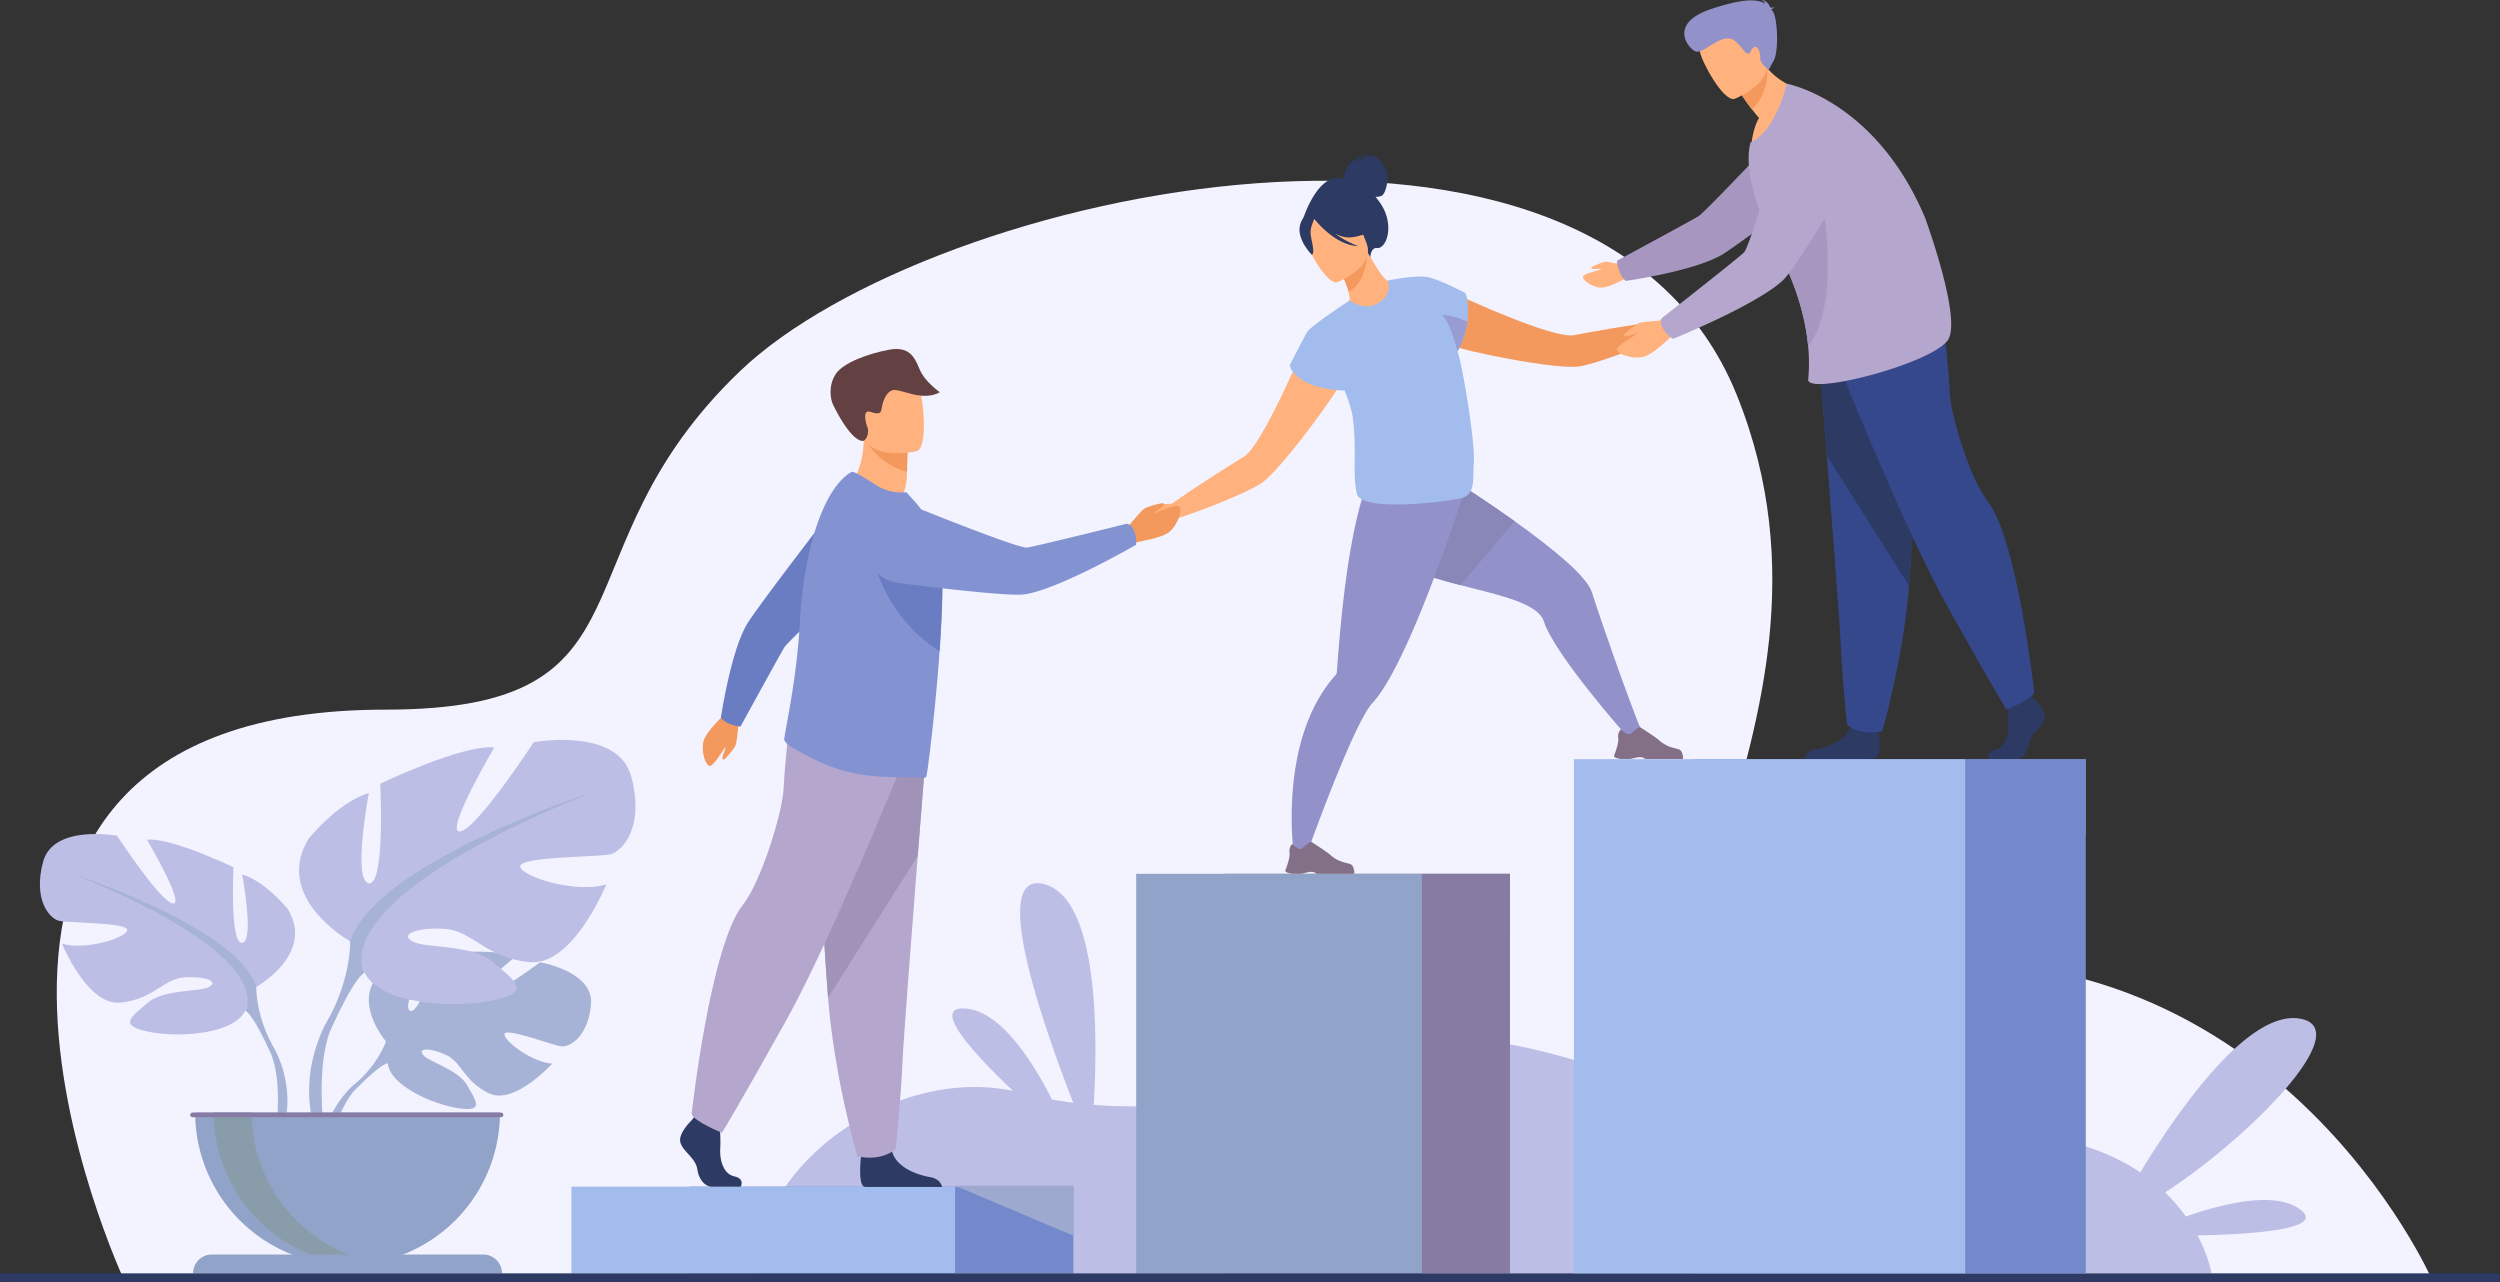 <svg width="698" height="358" fill="none" xmlns="http://www.w3.org/2000/svg"><rect width="100%" height="100%" fill="#333333" stroke="none"/><g clip-path="url(#a)"><path d="M34.866 357.891s-74.981-159.76 72.799-159.76c78.079 0 45.913-43.833 98.999-94.56 53.085-50.728 238.737-91.257 278.24 6.7 39.502 97.958-58.139 172.331 36.221 159.572 113.394-15.331 158.188 88.046 158.188 88.046l-644.447.002Z" fill="#F2F3FF"/><path d="M642.142 337.621c-6.997-5.116-21.296-1.661-31.847 2.033a48.33 48.33 0 0 0-5.801-6.733c22.731-14.651 54.131-45.897 37.489-48.543-14.466-2.298-33.991 25.827-44.423 42.947-10.835-7.293-27.436-12.654-52.783-10.793-65.78 4.824-117.174-37.632-155.056-23.471-30.118 11.258-57.722 17.566-84.347 15.411 1.146-19.458 1.395-57.66-13.877-61.622-15.501-4.023-.295 39.362 8.156 61.038a124.333 124.333 0 0 1-5.934-.91c-5.474-10.796-14.493-24.925-24.402-25.408-9.326-.456 2.183 12.247 13.509 23.009-32.553-6.839-71.17 19.638-71.809 50.953h406.437s-.719-4.57-3.907-10.594c15.702-.332 36.195-1.765 28.595-7.317Z" fill="#BDBEE6"/><path d="M299.685 331.313H192.566v24.2h107.119v-24.2Z" fill="#7489CB"/><path d="M266.654 331.313H159.538v24.203h107.116v-24.203Z" fill="#A3BCEE"/><path d="M341.824 355.508h79.761V243.965h-79.761v111.543Z" fill="#877BA3"/><path d="M317.228 355.508h79.761V243.965h-79.761v111.543Z" fill="#92A3C9"/><path d="m396.989 243.965 24.594 16.749v-16.749h-24.594Z" fill="#877BA3"/><path d="M150.774 268.673s-14.914 11.098-17.824 10.424c-2.91-.674 10.902-11.98 10.902-11.98-5.196-2.499-21.352-.931-21.352-.931s-5.38 17.361-8.035 15.992c-2.655-1.37 5.549-15.127 5.549-15.127-5.787-.353-12.888 3.938-12.888 3.938-9.718 7.678.639 19.769.639 19.769s-1.994 5.973-8.132 11.411c0 0-8.753 6.486-9.374 18.075l1.592.141s2.522-10.793 7.103-15.897c.18-.185.438-.451.759-.772a32.323 32.323 0 0 0 1.62-1.592c2.281-2.195 5.432-4.987 6.952-5.257a2.934 2.934 0 0 1-.066-.765l.066.765c.531 6.103 12.366 11.446 19.655 12.542 7.289 1.096 5.039-1.9 2.525-6.343-2.515-4.442-10.459-6.435-12.273-8.492-1.814-2.057 1.936-2.052 6.329-.045 4.392 2.006 4.992 7.359 12.036 10.734 7.045 3.376 17.644-8.322 17.644-8.322-5.615-.284-13.63-6.385-13.341-8.251.289-1.865 13.609 3.219 15.885 3.45 2.276.231 7.459-2.59 8.26-11.764.801-9.174-14.231-11.703-14.231-11.703Z" fill="#A6B3D7"/><path d="M71.557 275.564s16.474-9.232 8.785-21.761c0 0-6.148-7.696-12.732-9.67 0 0 3.515 18.68 0 19.107-3.514.427-2.416-21.1-2.416-21.1s-17.355-8.352-24.164-7.696c0 0 10.764 18.242 7.25 17.801-3.515-.44-15.597-18.9-15.597-18.9s-17.792-3.299-20.649 7.253c-2.857 10.551 1.759 15.824 4.395 16.483 2.637.658 19.549.44 19.11 2.638-.437 2.197-11.86 5.713-18.232 3.736 0 0 7.029 17.361 16.254 16.483 9.225-.878 12.082-6.592 17.795-7.033 5.714-.44 9.883 1.099 7.03 2.638-2.855 1.539-12.523.504-17.136 4.427-4.612 3.922-8.347 6.342.22 8.099 8.568 1.757 23.944.661 27.018-5.934l3.07-6.571Z" fill="#BDBEE6"/><path d="M75.95 291.607c-4.613-8.572-4.393-16.042-4.393-16.042-5.278-16.706-51.404-31.645-51.404-31.645 58.654 23.736 48.328 38.242 48.328 38.242 1.591.923 3.952 5.321 5.596 8.696.234.574.605 1.37 1.157 2.45.223.486.4.886.53 1.165 3.019 7.558 1.42 20.615 1.42 20.615l1.827.485c4.053-13.157-3.061-23.966-3.061-23.966Z" fill="#A6B3D7"/><path d="M97.766 262.834s-21.716-12.168-11.58-28.682c0 0 8.105-10.141 16.792-12.739 0 0-4.631 24.625 0 25.212 4.631.586 3.183-27.812 3.183-27.812s22.877-11.009 31.853-10.141c0 0-14.191 24.047-9.549 23.468 4.642-.579 20.559-24.917 20.559-24.917s23.455-4.344 27.219 9.554c3.764 13.898-2.315 20.859-5.79 21.727-3.475.868-25.771.581-25.198 3.479.573 2.898 15.649 7.532 24.033 4.923 0 0-9.264 22.889-21.426 21.729-12.161-1.159-15.928-8.691-23.455-9.269-7.528-.579-13.032 1.446-9.268 3.476 3.764 2.03 16.506.663 22.588 5.838 6.082 5.175 11.002 8.36-.292 10.677s-31.563.87-35.614-7.821l-4.055-8.702Z" fill="#BDBEE6"/><path d="M165.525 221.113s-60.81 19.702-67.759 41.721c0 0 .292 9.848-5.79 21.148 0 0-9.38 14.249-4.032 31.581l2.414-.648s-2.109-17.21 1.87-27.175c.164-.366.398-.894.692-1.536.727-1.423 1.218-2.471 1.525-3.227 2.167-4.448 5.292-10.247 7.377-11.462 0 .005-13.61-19.102 63.703-50.402Z" fill="#A6B3D7"/><path d="M97.047 353.183a42.519 42.519 0 0 0 30.08-12.466 42.566 42.566 0 0 0 12.46-30.096H54.494a42.582 42.582 0 0 0 12.464 30.101 42.541 42.541 0 0 0 30.09 12.461Z" fill="#92A3C9"/><path d="M107.503 352.86a42.582 42.582 0 0 1-17.821-1.578 42.586 42.586 0 0 1-26.227-23.164 42.623 42.623 0 0 1-3.775-17.497h10.578A42.588 42.588 0 0 0 80.9 338.784a42.549 42.549 0 0 0 26.602 14.076Z" fill="#899CA9"/><path d="M134.916 350.256H59.155a5.248 5.248 0 0 0-5.247 5.252h86.255a5.255 5.255 0 0 0-5.247-5.252Z" fill="#92A3C9"/><path d="M139.892 310.621H53.749a.65.65 0 0 0-.653.653.655.655 0 0 0 .653.653h86.143a.652.652 0 0 0 0-1.306Z" fill="#877BA3"/><path d="M468.157 86.49c-1.234-.188-4.95 3.249-4.95 3.249-7.933.918-19.532 3.025-23.707 3.83-2.963.57-10.923-2.145-18.7-5.263-9.249-3.716-18.235-7.988-18.235-7.988-5.133-.266-10.96 9.105-.552 15.06 1.591.91 7.557 2.463 14.432 3.88 9.482 1.956 20.689 3.652 24.498 3.057 4.429-.692 16.975-5.284 24.426-8.797h.019l.082-.04c.448-.21 2.273-1.024 3.493-.95 1.398.082 4.509-2.476 4.605-3.158.095-.682-4.178-2.694-5.411-2.88Z" fill="#F4995D"/><path d="m458.47 204.501-4.369.889s-19.991-22.473-23.076-31.929c-1.65-5.042-12.201-7.239-23.235-10.084-9.599-2.481-19.559-5.475-24.315-11.313-10.225-12.542 6.419-27.956 6.419-27.956s17.7 10.525 32.967 21.398c10.671 7.598 20.159 15.366 21.586 19.829 3.472 10.849 10.832 31.485 14.023 39.166Z" fill="#9291C9"/><path d="M452.621 211.915h2.459c.822-.13 1.43-.369 2.273-.477 1.284-.17 1.873.358 1.99.477l.023.024h10.438c.265-.374 0-1.242-.236-1.881a1.471 1.471 0 0 0-.976-.895c-1.106-.321-3.289-.607-5.289-2.417-1.122-1.017-5.427-3.737-5.427-3.737h-.024c-.096 0-.531.141-2.504 1.794-1.011.855-2.737-1.205-2.737-1.205a2.45 2.45 0 0 0-.565.767 2.611 2.611 0 0 0-.226 1.592c.157.943-.345 2.691-.748 3.872a25.418 25.418 0 0 1-.445 1.226s-.12.595 1.994.86Z" fill="#836F86"/><path d="m422.861 145.498-15.071 17.871c-9.599-2.481-19.559-5.475-24.315-11.313-10.225-12.542 6.419-27.956 6.419-27.956s17.7 10.526 32.967 21.398Z" fill="#8887B8"/><path d="M409.167 136.175s-1.215 3.832-3.183 9.599c-2.502 7.293-6.226 17.675-10.265 27.305a223.966 223.966 0 0 1-2.703 6.197c-3.361 7.409-6.798 13.763-9.814 16.984-5.443 5.802-18.67 43.106-18.67 43.106l-3.297-.913s-4.597-31.845 11.67-49.979a1.14 1.14 0 0 0 .329-.677c.218-2.683.992-14.696 2.679-26.872.414-2.988.883-5.982 1.409-8.851l.103-.546c2.475-13.269 4.846-19.172 7.907-22.138l22.511 6.409 1.324.376Z" fill="#9291C9"/><path d="M360.842 243.942h2.459c.822-.13 1.429-.369 2.273-.481 1.283-.167 1.872.358 1.989.481l.024.023h10.437c.265-.376 0-1.244-.236-1.884a1.486 1.486 0 0 0-.976-.894c-1.109-.321-3.289-.605-5.289-2.415-1.125-1.016-5.43-3.739-5.43-3.739h-.021c-.095 0-.53.14-2.504 1.794-1.01.854-2.737-1.205-2.737-1.205a2.47 2.47 0 0 0-.565.767 2.615 2.615 0 0 0-.225 1.605c.156.94-.345 2.689-.746 3.872a24.272 24.272 0 0 1-.451 1.224s-.116.586 1.998.852Z" fill="#836F86"/><path d="M365.669 92.841s-3.766 9.217-8.109 18.189c-3.652 7.545-7.71 14.915-10.283 16.489-3.628 2.216-13.623 8.471-20.108 13.139 0 0-5.058-.04-5.835.928-.778.969-2.6 5.327-2.069 5.767.53.441 4.551.236 5.527-.767.854-.873 2.751-1.502 3.223-1.648l.088-.029h.021c7.878-2.426 20.238-7.478 23.978-9.949 3.222-2.123 10.363-10.929 16.058-18.76 4.129-5.679 7.498-10.846 8.06-12.59 3.682-11.419-6.933-14.407-10.551-10.769Z" fill="#FFB27D"/><path d="M385.366 56.69a19.616 19.616 0 0 0-1.347-1.743 4.198 4.198 0 0 0 1.66-.25c1.326-.546 1.926-4.744 1.727-5.991-.199-1.248-2.035-4.846-4.3-5.205-2.265-.358-4.604 2.155-4.604 2.155.419-1.815 4.244-2.863 4.244-2.863-7.891 1.457-7.488 6.722-7.427 7.21-7.223-2.577-11.464 11.035-11.464 11.035l18.713 11.034s.048-3.006 1.833-2.813c2.782.306 5.1-6.539.965-12.568Z" fill="#2C3A64"/><path d="M386.56 85.251c-4.295 2.025-9.992-.891-9.963-.923.369-.367.239-1.47-.098-2.92-.337-1.504-1.135-3.56-2.607-6.013a25.29 25.29 0 0 0-.982-1.592l.491-.183 8.342-3.344s1.35 2.423 2.761 4.63c1.196 1.842 2.453 3.501 3.005 3.437.032-.02 5.549 3.78-.949 6.908Z" fill="#FFB27D"/><path d="M381.743 71.106c-.215 2.975-1.226 8.347-5.244 10.31-.337-1.504-1.135-3.56-2.607-6.013l7.851-4.297Z" fill="#F4995D"/><path d="M373.404 78.79s10.862-4.284 8.09-11.009c-2.772-6.725-3.234-11.81-10.284-9.357-7.05 2.452-7.334 5.573-6.954 8.036.379 2.462 6.257 13.269 9.148 12.33Z" fill="#FFB27D"/><path d="M377.454 66.247c5.016-.708 6.48-2.736 6.48-2.736a13.893 13.893 0 0 1-7.321-5.851s-5.636-1.903-9.814 1.276c-.266.346-.448.75-.53 1.178-.958-.313-2.388-.23-3.228 2.476-1.247 4.066 3.182 8.508 3.182 8.508 1.077-.305-.137-3.93-.307-5.864-.125-1.423.644-3.246 1.061-4.109.53.69 5.822 7.34 12.28 7.606a27.241 27.241 0 0 1-6.519-3.5c1.544.759 3.185 1.231 4.716 1.016Z" fill="#2C3A64"/><path d="M407.236 99.11a68.956 68.956 0 0 0-.295-1.009 25.403 25.403 0 0 0 2.74-8.227c.738-4.97-.53-8.04-.53-8.04s-7.533-3.998-10.859-4.512l-.043-.014-.132-.013c-3.358-.462-10.629 1.022-10.629 1.022s1.403 3.736-2.551 6.226c-3.955 2.489-8.183-.64-8.183-.64-.127.088-.265.18-.401.281 0 0-10.408 6.874-11.341 8.442-.934 1.569-4.939 9.347-4.939 9.347s1.27 6.526 15.331 7.072c1.156 2.806 2.042 5.542 2.329 7.824 1.116 8.861-.181 15.848 1.122 21.021 1.302 5.172 24.763 2.224 29.012 1.228 4.249-.995 3.292-5.535 3.62-9.943.42-5.526-2.867-25.18-4.251-30.066Z" fill="#A3BCEE"/><path d="M409.681 89.885a25.492 25.492 0 0 1-2.759 8.253c-.368-1.627-1.856-7.58-4.294-10.278 0 0 4.079.369 7.053 2.025Z" fill="#999BD3"/><path d="M314.153 147.953s4.372-5.308 5.305-5.926c.934-.618 5.069-1.725 5.305-1.505.236.221.247.531-.265.996-.512.464-2.464 1.592-2.186 1.719.279.128 6.17-2.805 7.021-1.818.852.988-.482 5.058-2.753 7.012-2.27 1.953-9.045 2.786-9.469 3.06-3.607 2.311-2.958-3.538-2.958-3.538Z" fill="#F4995D"/><path d="M237.199 135.716s6.281 7.452 14.275 4.334c0 0 1.722-4.161 1.745-7.232v-1.09c.043-3.45.16-5.396.16-5.396-.364-.151-12.226-5.023-12.215-4.62.21 9.347-3.965 14.004-3.965 14.004Z" fill="#FFB27D"/><path d="M242.36 123.941c1.143 2.123 5.069 6.271 10.875 7.787.043-3.45.159-5.396.159-5.396-.339-.087-11.373-3.017-11.034-2.391Z" fill="#F4995D"/><path d="M255.877 125.974s-13.339 3.137-15.164-5.204c-1.824-8.341-4.774-13.553 3.663-15.907 8.438-2.354 10.796.462 12.082 3.097 1.287 2.635 2.841 16.984-.581 18.014Z" fill="#FFB27D"/><path d="M241.169 123.044c-.183.117-3.052.998-8.487-9.835-.854-1.701-1.435-5.379.554-8.63 1.989-3.251 9.042-5.806 14.901-6.918 5.86-1.112 7.265 2.186 8.645 5.501 1.448 3.479 5.631 6.345 5.631 6.345-5.04 2.824-11.14-1.215-13.246-.552-2.106.664-2.852 3.981-3.011 5.056-.159 1.075-.4 1.95-3.053.998-2.652-.953-1.199 3.76-.774 4.66 0 0 .36 2.399-1.16 3.375Z" fill="#634143"/><path d="M206.81 331.313h-8.077c-1.692 0-3.575-1.719-4.045-4.864-.469-3.145-3.952-4.867-4.705-7.431-.754-2.563 3.106-6.202 3.106-6.202l.644-.841.671-.876 6.398 1.526s.159 1.545.265 3.514c.069 1.42.106 3.062.027 4.511-.189 3.45.947 7.134 3.957 7.802 3.011.669 1.759 2.861 1.759 2.861ZM263.033 331.39h-21.407a1.747 1.747 0 0 1-.454-.135c-1.43-.738-.981-6.369-.812-8.116.035-.323.059-.512.059-.512s7.527-6.202 8.562-1.451c.034.146.071.291.111.435 1.308 4.442 7.162 6.462 10.525 7.024 2.578.436 3.247 1.983 3.416 2.755Z" fill="#2C3A64"/><path d="M258.721 207.523s-1.144 14.272-2.488 31.427c-1.828 23.306-4.024 51.932-4.244 57.354-.374 9.416-1.881 24.479-1.881 24.479s-3.575 3.58-10.729 2.07c0 0-6.366-21.496-8.193-44.253-.03-.374-.059-.748-.085-1.125-1.695-23.16-4.329-71.918-4.329-71.918l31.949 1.966Z" fill="#B5A6CD"/><path d="M258.721 207.523s-1.143 14.272-2.488 31.427l-25.044 39.65c-.03-.374-.059-.748-.085-1.125-1.695-23.16-4.329-71.918-4.329-71.918l31.946 1.966Z" fill="#A193B7"/><path d="M253.498 209.219s-20.607 51.686-34.158 75.976c-13.551 24.291-17.771 31.068-17.771 31.068s-7.761-3.105-8.467-5.225c0 0 5.18-46.893 14.254-58.323 5.127-6.459 11.14-25.843 11.435-32.623.294-6.781 1.833-20.193 1.833-20.193l32.874 9.32Z" fill="#B5A6CD"/><path d="M206.327 200.61s-.53 6.457-.926 7.447c-.395.99-3.005 4.063-3.318 4.018-.313-.046-.483-.287-.329-.913.154-.627 1.061-2.559.767-2.508-.295.05-3.268 5.493-4.456 5.185-1.189-.308-2.348-4.174-1.642-6.9.705-2.725 5.504-7.024 5.687-7.465 1.565-3.739 4.217 1.136 4.217 1.136Z" fill="#F4995D"/><path d="M204.104 202.255c2.281.733 2.653.568 2.653.568s11.1-20.222 12.225-22.074c1.124-1.852 23.572-22.677 23.572-22.677l-5.769-21.522s-25.535 33.063-28.294 37.816c-4.551 7.842-7.225 26.058-7.225 26.058a6.686 6.686 0 0 0 2.838 1.831Z" fill="#6A7DC2"/><path d="M263.07 166.514c-.079 4.418-.336 9.386-.684 14.434l-.064.897c-.22 3.126-.461 6.26-.734 9.315a292.539 292.539 0 0 1-.353 3.628l-.019.159c0 .446-.063.929-.111 1.369-1.127 11.443-2.308 20.488-2.525 20.626a1.274 1.274 0 0 1-.878.223c-3-.377-11.952.305-19.278-1.29-6.183-1.306-11.509-3.779-17.151-7.115-.748-.443-2.456-1.616-2.315-2.492.135-.963.387-2.357.708-4.108 1.111-6.088 3.029-16.56 3.684-28.815.128-2.283.313-4.538.555-6.754a102.367 102.367 0 0 1 2.989-16.13c2.512-9.052 6.204-15.984 10.835-18.696.605-.337 3.862 1.735 6.851 3.654a13.202 13.202 0 0 0 8.488 2.014l2.488 2.755c3.016 3.506 6.225 8.174 7.101 14.806.066.49.122 1.011.169 1.565.251 3.312.333 6.635.244 9.955Z" fill="#8393D2"/><path d="M263.071 166.514c-.08 4.418-.337 9.386-.685 14.434l-.063.897c-17.135-10.729-19.774-30.368-19.774-30.368 8.429.369 15.119 2.309 20.288 5.082.248 3.312.325 6.635.234 9.955Z" fill="#6A7DC2"/><path d="M316.756 148.484c-.884-2.389-2.258-2.237-2.258-2.237s-25.479 6.353-27.765 6.634c-2.287.281-27.434-9.819-27.434-9.819s-9.899-4.445-14.536-.388c-4.029 3.527-4.212 7.994-3.27 11.746a11.214 11.214 0 0 0 9.477 8.357c10.26 1.308 30.729 3.769 35.012 3.171 9.549-1.326 31.187-13.826 31.187-13.826a8.049 8.049 0 0 0-.413-3.638Z" fill="#8393D2"/><path d="M567.975 195.204s3.539 3.283 2.849 5.616c-.69 2.332-3.886 3.885-4.318 6.738-.433 2.853-2.157 4.405-3.714 4.405h-7.405s-1.146-2.006 1.618-2.611c2.764-.605 3.803-3.954 3.631-7.065-.172-3.11.265-7.255.265-7.255l5.87-1.383 1.204 1.555ZM523.86 211.573c-.358.18-1.621.305-3.353.387h-16.755c.058-.496.448-2.274 3.183-2.717 3.095-.502 8.456-2.304 9.649-6.263a3.96 3.96 0 0 0 .104-.388c.949-4.232 7.856 1.293 7.856 1.293s.022.17.051.459c.167 1.555.575 6.576-.735 7.229Z" fill="#2C3A64"/><path d="M507.76 98.37s1.048 13.093 2.281 28.833c1.676 21.379 3.692 47.644 3.891 52.617.345 8.641 1.727 22.459 1.727 22.459s3.278 3.283 9.843 1.901c0 0 5.835-19.729 7.517-40.604.026-.342.053-.687.077-1.03 1.554-21.249 3.978-65.992 3.978-65.992l-29.314 1.815Z" fill="#35488B"/><path d="M507.76 98.37s1.048 13.093 2.281 28.833l22.978 36.376c.026-.343.053-.688.077-1.03 1.554-21.249 3.978-65.993 3.978-65.993L507.76 98.37Z" fill="#2C3A64"/><path d="M512.55 99.924s18.906 47.421 31.338 69.705c12.432 22.285 16.315 28.505 16.315 28.505s7.125-2.85 7.772-4.793c0 0-4.753-43.023-13.079-53.511-4.706-5.926-10.231-23.709-10.49-29.93-.26-6.221-1.685-18.526-1.685-18.526l-30.171 8.55Z" fill="#35488B"/><path d="M454.234 74.204s-5.127-1.173-5.992-1.112c-.865.06-3.881 1.326-3.92 1.565-.04.24.1.446.623.48.522.035 2.239-.185 2.122.025-.117.21-5.056 1.178-5.109 2.176-.053.998 2.653 2.847 4.944 2.97 2.292.121 6.791-2.538 7.178-2.572 3.281-.284.154-3.532.154-3.532Z" fill="#FFB27D"/><path d="M452.04 75.507c-.737-2.344-.565-2.715-.565-2.715s20.79-11.247 22.692-12.388c1.901-1.142 23.397-24.012 23.397-24.012l22.015 6.061S485.527 68.405 480.646 71.2c-8.063 4.618-26.739 7.232-26.739 7.232a6.833 6.833 0 0 1-1.867-2.924Z" fill="#A696C0"/><path d="M504.221 25.27s-7.713 13.58-15.254 15.352c0 0 .313-4.562 2.149-7.683a84.146 84.146 0 0 1-1.984-2.43 45.9 45.9 0 0 1-2.799-3.923l2.557-6.884 1.738-4.67a22.458 22.458 0 0 0 2.713 3.911c4.942 5.684 10.88 6.327 10.88 6.327Z" fill="#FFB27D"/><path d="M493.341 18.943s.921 6.807-4.209 11.565a45.902 45.902 0 0 1-2.799-3.922l2.557-6.884c2.746-.825 4.451-.759 4.451-.759Z" fill="#F4995D"/><path d="M484.302 27.59s11.527-4.496 8.617-11.635c-2.909-7.139-3.379-12.526-10.875-9.957-7.495 2.569-7.792 5.873-7.403 8.492.39 2.62 6.586 14.084 9.661 13.1Z" fill="#FFB27D"/><path d="M543.841 94.956c-4.65 6.688-39.413 15.626-38.991 10.995a49.89 49.89 0 0 0 0-9.13 57.2 57.2 0 0 0-.368-3.154c-.884-6.083-2.982-13.907-7.661-22.959a111.54 111.54 0 0 0-1.095-2.054 70.8 70.8 0 0 1-4.82-10.835c-2.408-6.964-3.379-13.628-2.164-17.983 0-.02 0-.042.019-.06 7.267-3.363 10.079-16.401 10.079-16.401s24.789 4.453 38.677 37.514c-.01 0 10.369 28.247 6.324 34.067Z" fill="#B5A6CD"/><path d="M504.834 96.822a57.243 57.243 0 0 0-.369-3.155c-.883-6.083-2.981-13.906-7.66-22.959.796-4.872 1.913-8.924 3.13-10.747 4.944-7.415 7.825-8.575 7.825-8.575s7.413 31.288-2.926 45.436Z" fill="#A696C0"/><path d="M465.756 89.378s-6.859.358-7.923.743-4.4 3.05-4.363 3.37c.037.322.286.531.955.38.668-.151 2.745-1.035 2.681-.735-.063.3-5.925 3.29-5.639 4.559.287 1.269 4.353 2.627 7.271 1.964 2.917-.664 7.623-5.613 8.095-5.794 4.008-1.53-1.077-4.487-1.077-4.487Z" fill="#FFB27D"/><path d="M464.462 91.979c-1.374-2.222-.382-3.233-.382-3.233s21.185-16.597 22.845-18.274c1.66-1.677 9.353-28.374 9.353-28.374s2.652-10.804 8.848-11.996c5.387-1.035 9.111 1.632 11.549 4.759a11.499 11.499 0 0 1 .777 12.926c-5.408 9.121-16.321 27.223-19.506 30.315-7.093 6.884-30.821 16.504-30.821 16.504a8.227 8.227 0 0 1-2.663-2.627Z" fill="#B5A6CD"/><path d="M494.572 2.688c.08-.159.316-.329.886-.504a2.385 2.385 0 0 0-1.159-.042c-.324-.796-1.112-2.137-2.586-2.147a1.824 1.824 0 0 1 1.159 1.061C490.851-.228 487.103-.6 477.753 2.52c-12.331 4.108-6.17 11.27-4.302 11.844 1.867.573 5.305-3.11 8.403-3.615 3.098-.504 4.774 3.81 5.946 4.17 1.173.357.51-.624 1.746-1.609s1.944 1.327 1.917 2.954c-.026 1.626 2.388 3.163 2.388 3.163l1.413-2.593c1.411-2.593 1.027-12.003-.323-13.699a5.22 5.22 0 0 1-.369-.446Z" fill="#9291C9"/><path d="M697.082 355.508H.918a.918.918 0 0 0-.918.918v.656c0 .507.41.918.918.918h696.164a.918.918 0 0 0 .918-.918v-.656a.918.918 0 0 0-.918-.918Z" fill="#2C3A64"/><path d="M299.684 331.04v13.962l-33.03-13.962h33.03Z" fill="#9DA9CE"/><path d="M582.349 211.96H473.116v143.548h109.233V211.96Z" fill="#7489CB"/><path d="M548.668 211.96H439.433v143.548h109.235V211.96Z" fill="#A3BCEE"/><path d="M582.349 211.96v21.467l-33.681-21.467h33.681Z" fill="#7489CB"/></g><defs><clipPath id="a"><path fill="#fff" d="M0 0h698v358H0z"/></clipPath></defs></svg>